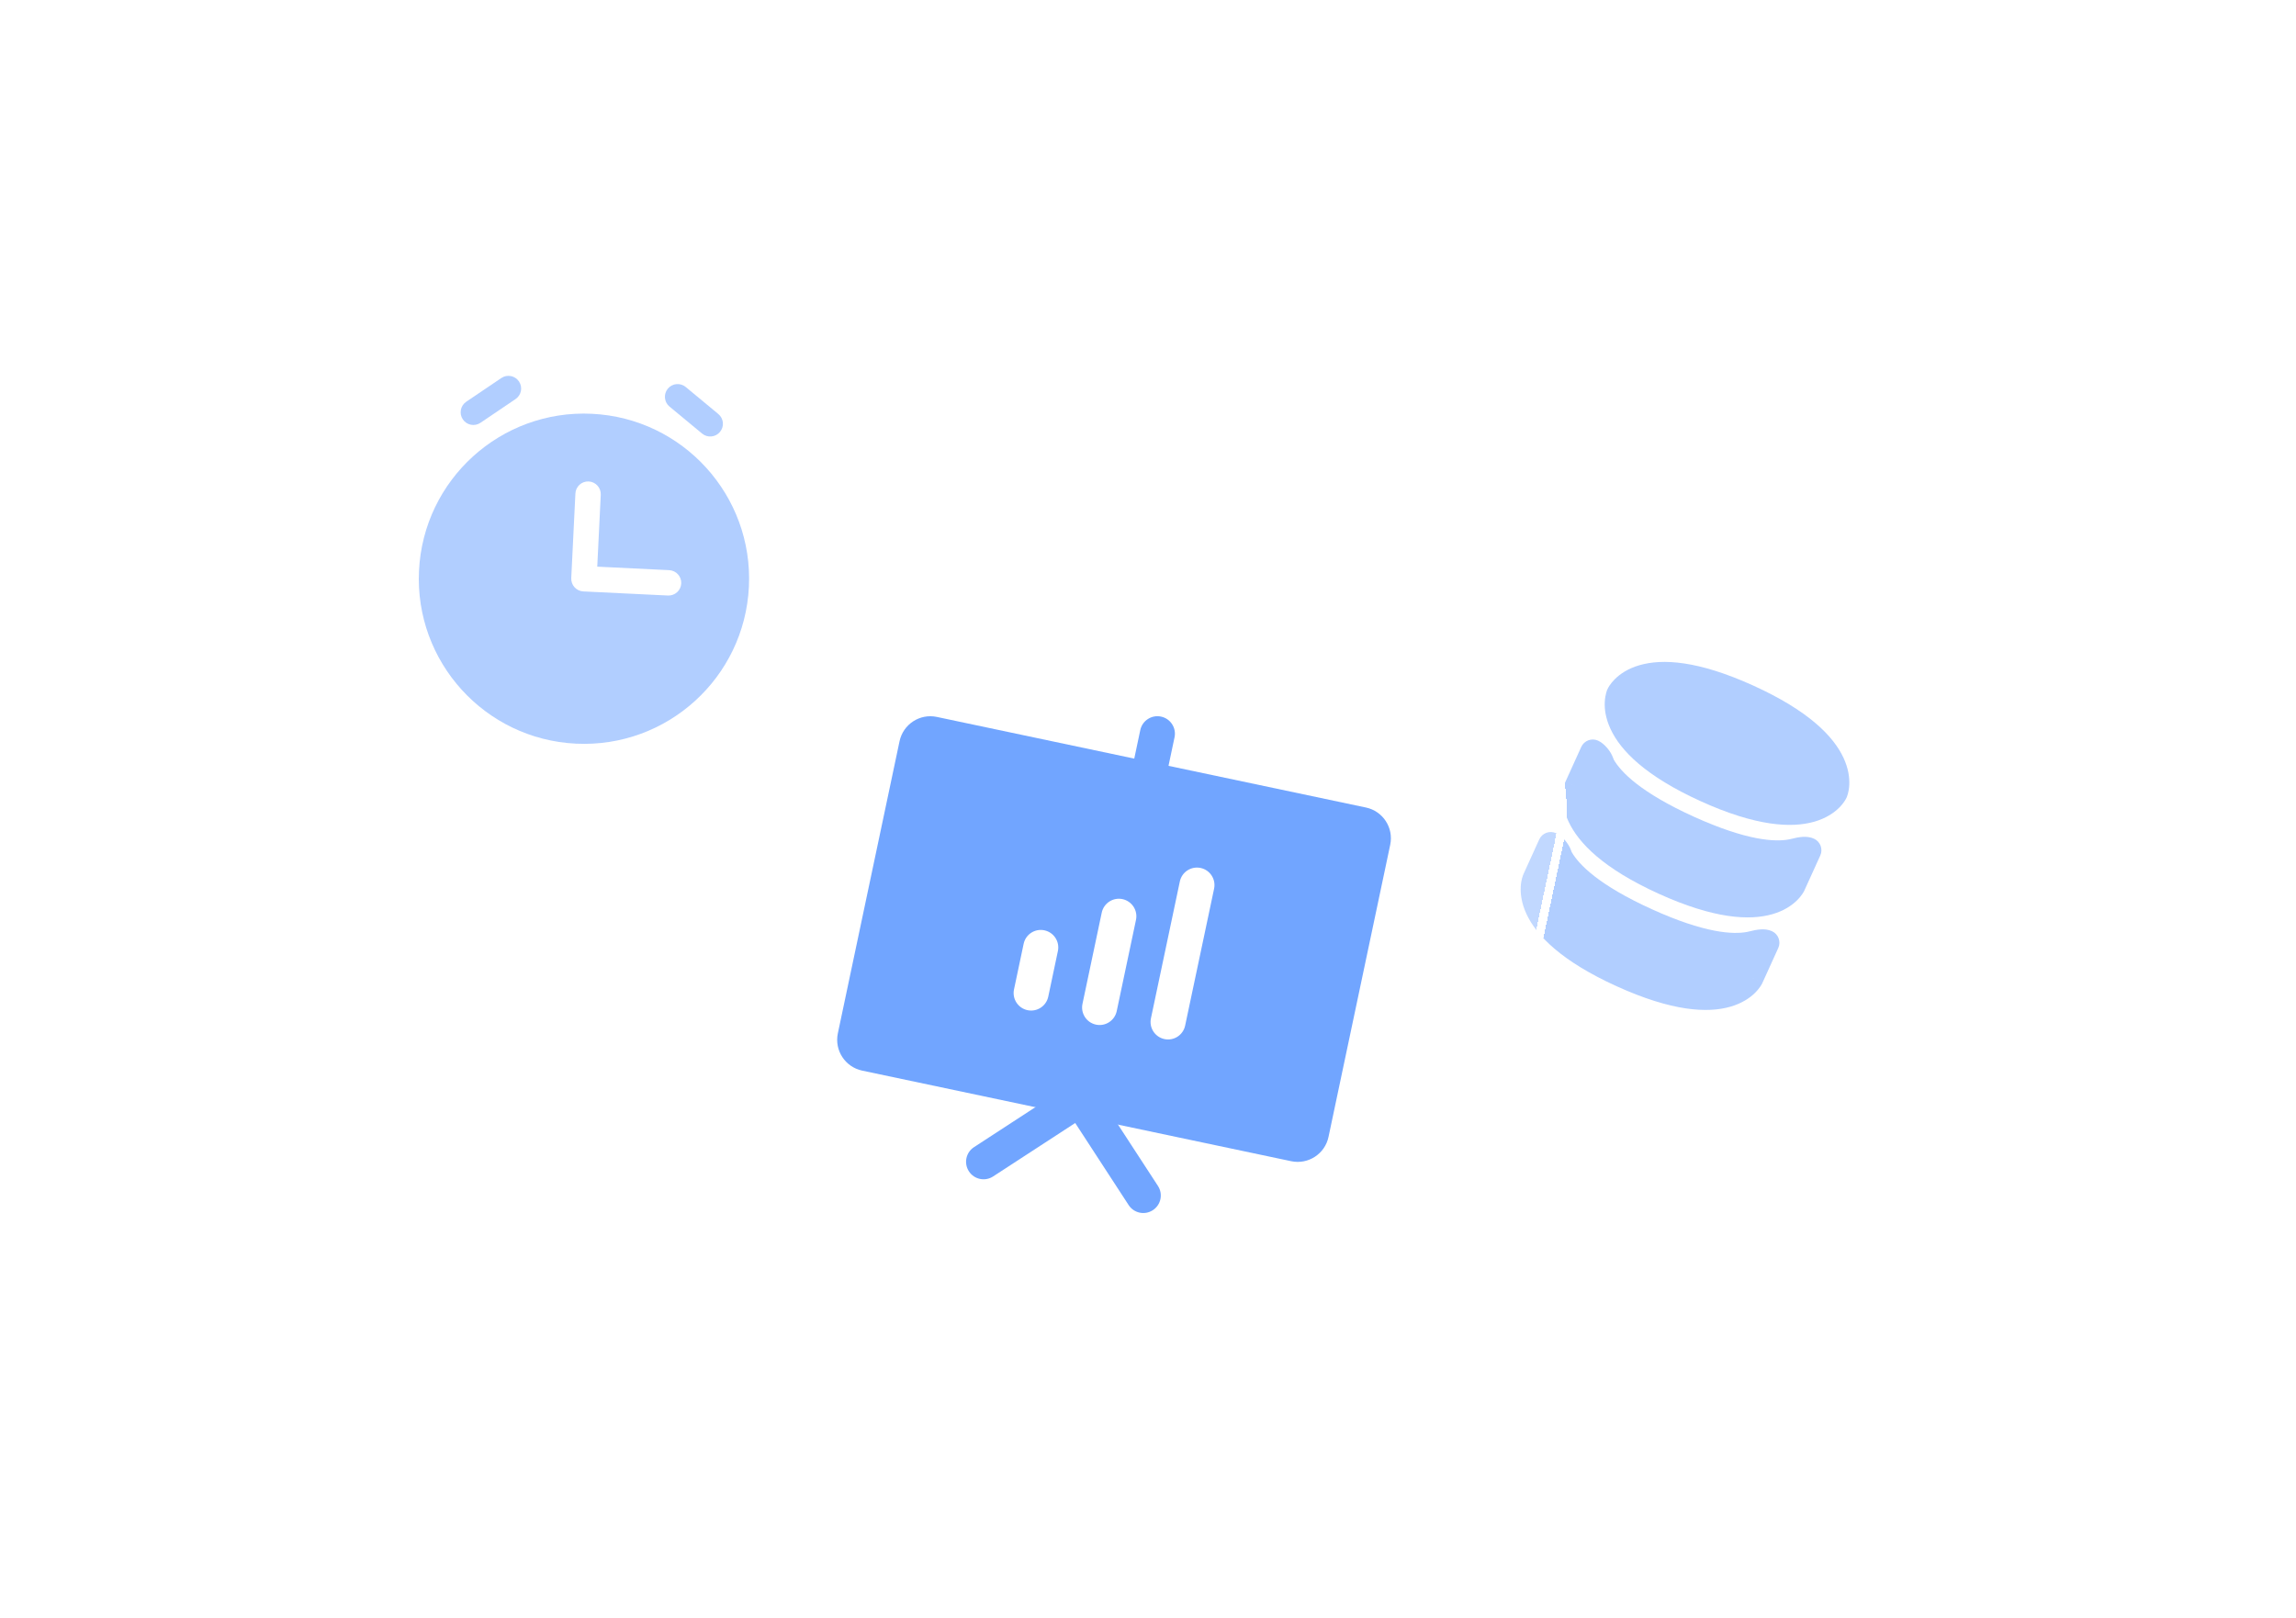 <svg width="61" height="43" viewBox="0 0 61 43" fill="none" xmlns="http://www.w3.org/2000/svg">
<g opacity="0.55" filter="url(#filter0_d_138_1966)">
<rect x="38.18" y="7.984" width="18.481" height="18.481" rx="5.76" transform="rotate(24.419 38.18 7.984)" fill="white" fill-opacity="0.2" shape-rendering="crispEdges"/>
<rect x="38.239" y="8.143" width="18.241" height="18.241" rx="5.64" transform="rotate(24.419 38.239 8.143)" stroke="white" stroke-width="0.24" shape-rendering="crispEdges"/>
<g clip-path="url(#clip0_138_1966)">
<path fill-rule="evenodd" clip-rule="evenodd" d="M39.347 20.145C39.177 20.067 38.977 20.142 38.9 20.312L38.481 21.234L38.789 21.374C38.481 21.234 38.481 21.235 38.481 21.235L38.481 21.236L38.48 21.237L38.478 21.241L38.475 21.249C38.472 21.256 38.469 21.264 38.466 21.273C38.459 21.291 38.452 21.314 38.444 21.342C38.429 21.398 38.414 21.474 38.409 21.567C38.399 21.756 38.428 22.006 38.562 22.294C38.829 22.866 39.488 23.545 40.959 24.213C42.43 24.881 43.374 24.931 43.981 24.755C44.286 24.666 44.494 24.524 44.629 24.392C44.695 24.327 44.743 24.265 44.776 24.217C44.792 24.193 44.804 24.172 44.813 24.155C44.818 24.147 44.822 24.139 44.825 24.133L44.829 24.125L44.831 24.121L44.831 24.12L44.832 24.119C44.832 24.119 44.832 24.118 44.525 23.979L44.832 24.118L45.251 23.196C45.328 23.027 45.253 22.826 45.083 22.749C44.894 22.663 44.677 22.706 44.475 22.757C44.459 22.761 44.443 22.764 44.427 22.768C44.052 22.841 43.296 22.803 41.889 22.164C40.483 21.525 39.956 20.981 39.765 20.651C39.761 20.643 39.755 20.628 39.748 20.608C39.688 20.431 39.517 20.221 39.347 20.145Z" fill="#71A5FF"/>
<path fill-rule="evenodd" clip-rule="evenodd" d="M40.463 17.686C40.293 17.609 40.093 17.684 40.016 17.854L39.598 18.776L39.905 18.915C39.598 18.776 39.597 18.776 39.597 18.776L39.597 18.777L39.596 18.779L39.595 18.782L39.591 18.791C39.588 18.797 39.585 18.805 39.582 18.814C39.575 18.832 39.568 18.855 39.56 18.884C39.545 18.94 39.531 19.016 39.526 19.109C39.515 19.297 39.544 19.547 39.678 19.835C39.945 20.408 40.604 21.086 42.075 21.754C43.546 22.422 44.491 22.472 45.097 22.296C45.402 22.208 45.61 22.065 45.745 21.933C45.812 21.868 45.859 21.807 45.892 21.759C45.908 21.735 45.92 21.713 45.93 21.697C45.934 21.688 45.938 21.681 45.941 21.675L45.945 21.666L45.947 21.663L45.948 21.661L45.948 21.66C45.948 21.66 45.948 21.66 45.641 21.52L45.948 21.66L46.367 20.738C46.444 20.568 46.369 20.368 46.199 20.291C46.01 20.205 45.793 20.247 45.592 20.298C45.576 20.302 45.56 20.306 45.543 20.309C45.169 20.383 44.412 20.344 43.006 19.706C41.599 19.067 41.072 18.523 40.881 18.192C40.877 18.185 40.871 18.169 40.864 18.149C40.805 17.973 40.633 17.763 40.463 17.686Z" fill="#71A5FF"/>
<path fill-rule="evenodd" clip-rule="evenodd" d="M41.565 15.681C42.172 15.505 43.116 15.555 44.587 16.223C46.058 16.891 46.717 17.569 46.984 18.142C47.118 18.43 47.147 18.68 47.137 18.868C47.132 18.961 47.117 19.037 47.102 19.093C47.094 19.122 47.087 19.145 47.08 19.163C47.076 19.176 47.071 19.188 47.065 19.201C47.06 19.212 47.054 19.223 47.046 19.238C47.037 19.255 47.024 19.276 47.008 19.3C46.975 19.349 46.928 19.41 46.861 19.475C46.726 19.607 46.519 19.749 46.214 19.838C45.607 20.014 44.662 19.964 43.191 19.296C41.721 18.628 41.061 17.95 40.795 17.377C40.661 17.089 40.631 16.839 40.642 16.651C40.647 16.557 40.662 16.481 40.677 16.425C40.691 16.37 40.703 16.34 40.715 16.316C40.73 16.282 40.75 16.25 40.771 16.218C40.803 16.17 40.851 16.109 40.917 16.044C41.052 15.912 41.26 15.769 41.565 15.681Z" fill="#71A5FF"/>
</g>
</g>
<g opacity="0.55" filter="url(#filter1_d_138_1966)">
<rect x="4.763" y="3.256" width="18.48" height="18.48" rx="5.76" transform="rotate(2.784 4.763 3.256)" fill="white" fill-opacity="0.2" shape-rendering="crispEdges"/>
<rect x="4.877" y="3.382" width="18.24" height="18.24" rx="5.64" transform="rotate(2.784 4.877 3.382)" stroke="white" stroke-width="0.24" shape-rendering="crispEdges"/>
<g clip-path="url(#clip1_138_1966)">
<path fill-rule="evenodd" clip-rule="evenodd" d="M13.733 9.001C11.313 8.884 9.256 10.75 9.138 13.171C9.02 15.591 10.887 17.648 13.307 17.766C15.727 17.884 17.785 16.017 17.903 13.597C18.02 11.177 16.154 9.119 13.733 9.001ZM13.504 13.721C13.318 13.712 13.174 13.553 13.183 13.367L13.293 11.12C13.302 10.934 13.46 10.79 13.646 10.799C13.832 10.808 13.976 10.967 13.967 11.153L13.874 13.063L15.784 13.156C15.97 13.165 16.114 13.323 16.105 13.509C16.096 13.696 15.937 13.839 15.751 13.83L13.504 13.721Z" fill="#71A5FF"/>
<path fill-rule="evenodd" clip-rule="evenodd" d="M10.303 9.15C10.407 9.304 10.617 9.345 10.771 9.24L11.703 8.61C11.858 8.505 11.898 8.296 11.794 8.141C11.689 7.987 11.479 7.946 11.325 8.051L10.393 8.681C10.239 8.786 10.198 8.996 10.303 9.15Z" fill="#71A5FF"/>
<path fill-rule="evenodd" clip-rule="evenodd" d="M17.135 9.482C17.016 9.626 16.803 9.646 16.66 9.527L15.793 8.809C15.65 8.69 15.63 8.477 15.749 8.333C15.868 8.19 16.081 8.17 16.224 8.289L17.09 9.007C17.234 9.126 17.254 9.339 17.135 9.482Z" fill="#71A5FF"/>
</g>
</g>
<g filter="url(#filter2_d_138_1966)">
<rect x="18.93" y="10.409" width="22.309" height="22.309" rx="5.577" transform="rotate(11.924 18.93 10.409)" fill="white" fill-opacity="0.2" shape-rendering="crispEdges"/>
<rect x="19.019" y="10.547" width="22.077" height="22.077" rx="5.461" transform="rotate(11.924 19.019 10.547)" stroke="white" stroke-width="0.232" shape-rendering="crispEdges"/>
<g clip-path="url(#clip2_138_1966)">
<path fill-rule="evenodd" clip-rule="evenodd" d="M27.16 27.012C27.02 26.797 26.732 26.736 26.517 26.876L23.947 28.55C23.731 28.69 23.671 28.978 23.811 29.193C23.951 29.409 24.239 29.469 24.454 29.329L26.635 27.909L28.055 30.09C28.195 30.305 28.483 30.366 28.698 30.225C28.913 30.085 28.974 29.797 28.834 29.582L27.16 27.012Z" fill="#71A5FF"/>
<path fill-rule="evenodd" clip-rule="evenodd" d="M28.915 17.11C29.166 17.163 29.327 17.409 29.274 17.66L29.018 18.873C28.965 19.124 28.718 19.285 28.467 19.232C28.216 19.179 28.055 18.932 28.108 18.681L28.364 17.468C28.418 17.217 28.664 17.057 28.915 17.11Z" fill="#71A5FF"/>
<path fill-rule="evenodd" clip-rule="evenodd" d="M32.374 28.924C32.826 29.019 33.27 28.73 33.365 28.278L35.004 20.517C35.1 20.065 34.811 19.621 34.359 19.526L22.96 17.119C22.508 17.023 22.064 17.312 21.968 17.765L20.329 25.526C20.234 25.978 20.523 26.421 20.975 26.517L32.374 28.924ZM26.175 23.34C26.228 23.088 26.067 22.842 25.816 22.789C25.565 22.736 25.318 22.896 25.265 23.148L25.009 24.36C24.956 24.611 25.117 24.858 25.368 24.911C25.619 24.964 25.866 24.803 25.919 24.552L26.175 23.34ZM27.891 21.96C28.142 22.013 28.303 22.26 28.25 22.511L27.738 24.936C27.684 25.188 27.438 25.348 27.187 25.295C26.936 25.242 26.775 24.995 26.828 24.744L27.34 22.319C27.393 22.068 27.64 21.907 27.891 21.96ZM30.325 21.683C30.378 21.431 30.217 21.185 29.966 21.132C29.715 21.079 29.468 21.239 29.415 21.491L28.647 25.128C28.594 25.38 28.755 25.626 29.006 25.679C29.257 25.732 29.503 25.572 29.556 25.32L30.325 21.683Z" fill="#71A5FF"/>
</g>
</g>
<defs>
<filter id="filter0_d_138_1966" x="27.549" y="4.993" width="34.437" height="34.437" filterUnits="userSpaceOnUse" color-interpolation-filters="sRGB">
<feFlood flood-opacity="0" result="BackgroundImageFix"/>
<feColorMatrix in="SourceAlpha" type="matrix" values="0 0 0 0 0 0 0 0 0 0 0 0 0 0 0 0 0 0 127 0" result="hardAlpha"/>
<feOffset dx="1.994" dy="1.994"/>
<feGaussianBlur stdDeviation="2.492"/>
<feComposite in2="hardAlpha" operator="out"/>
<feColorMatrix type="matrix" values="0 0 0 0 0.255 0 0 0 0 0.255 0 0 0 0 0.255 0 0 0 0.25 0"/>
<feBlend mode="normal" in2="BackgroundImageFix" result="effect1_dropShadow_138_1966"/>
<feBlend mode="normal" in="SourceGraphic" in2="effect1_dropShadow_138_1966" result="shape"/>
</filter>
<filter id="filter1_d_138_1966" x="0.874" y="0.266" width="29.325" height="29.325" filterUnits="userSpaceOnUse" color-interpolation-filters="sRGB">
<feFlood flood-opacity="0" result="BackgroundImageFix"/>
<feColorMatrix in="SourceAlpha" type="matrix" values="0 0 0 0 0 0 0 0 0 0 0 0 0 0 0 0 0 0 127 0" result="hardAlpha"/>
<feOffset dx="1.994" dy="1.994"/>
<feGaussianBlur stdDeviation="2.492"/>
<feComposite in2="hardAlpha" operator="out"/>
<feColorMatrix type="matrix" values="0 0 0 0 0.255 0 0 0 0 0.255 0 0 0 0 0.255 0 0 0 0.25 0"/>
<feBlend mode="normal" in2="BackgroundImageFix" result="effect1_dropShadow_138_1966"/>
<feBlend mode="normal" in="SourceGraphic" in2="effect1_dropShadow_138_1966" result="shape"/>
</filter>
<filter id="filter2_d_138_1966" x="11.424" y="7.513" width="36.09" height="36.09" filterUnits="userSpaceOnUse" color-interpolation-filters="sRGB">
<feFlood flood-opacity="0" result="BackgroundImageFix"/>
<feColorMatrix in="SourceAlpha" type="matrix" values="0 0 0 0 0 0 0 0 0 0 0 0 0 0 0 0 0 0 127 0" result="hardAlpha"/>
<feOffset dx="1.931" dy="1.931"/>
<feGaussianBlur stdDeviation="2.413"/>
<feComposite in2="hardAlpha" operator="out"/>
<feColorMatrix type="matrix" values="0 0 0 0 0.255 0 0 0 0 0.255 0 0 0 0 0.255 0 0 0 0.25 0"/>
<feBlend mode="normal" in2="BackgroundImageFix" result="effect1_dropShadow_138_1966"/>
<feBlend mode="normal" in="SourceGraphic" in2="effect1_dropShadow_138_1966" result="shape"/>
</filter>
<clipPath id="clip0_138_1966">
<rect width="10.8" height="10.8" fill="white" transform="translate(40.089 13.068) rotate(24.424)"/>
</clipPath>
<clipPath id="clip1_138_1966">
<rect width="10.8" height="10.8" fill="white" transform="translate(8.412 7.278) rotate(2.784)"/>
</clipPath>
<clipPath id="clip2_138_1966">
<rect width="14.873" height="14.873" fill="white" transform="translate(21.799 14.815) rotate(11.924)"/>
</clipPath>
</defs>
</svg>
